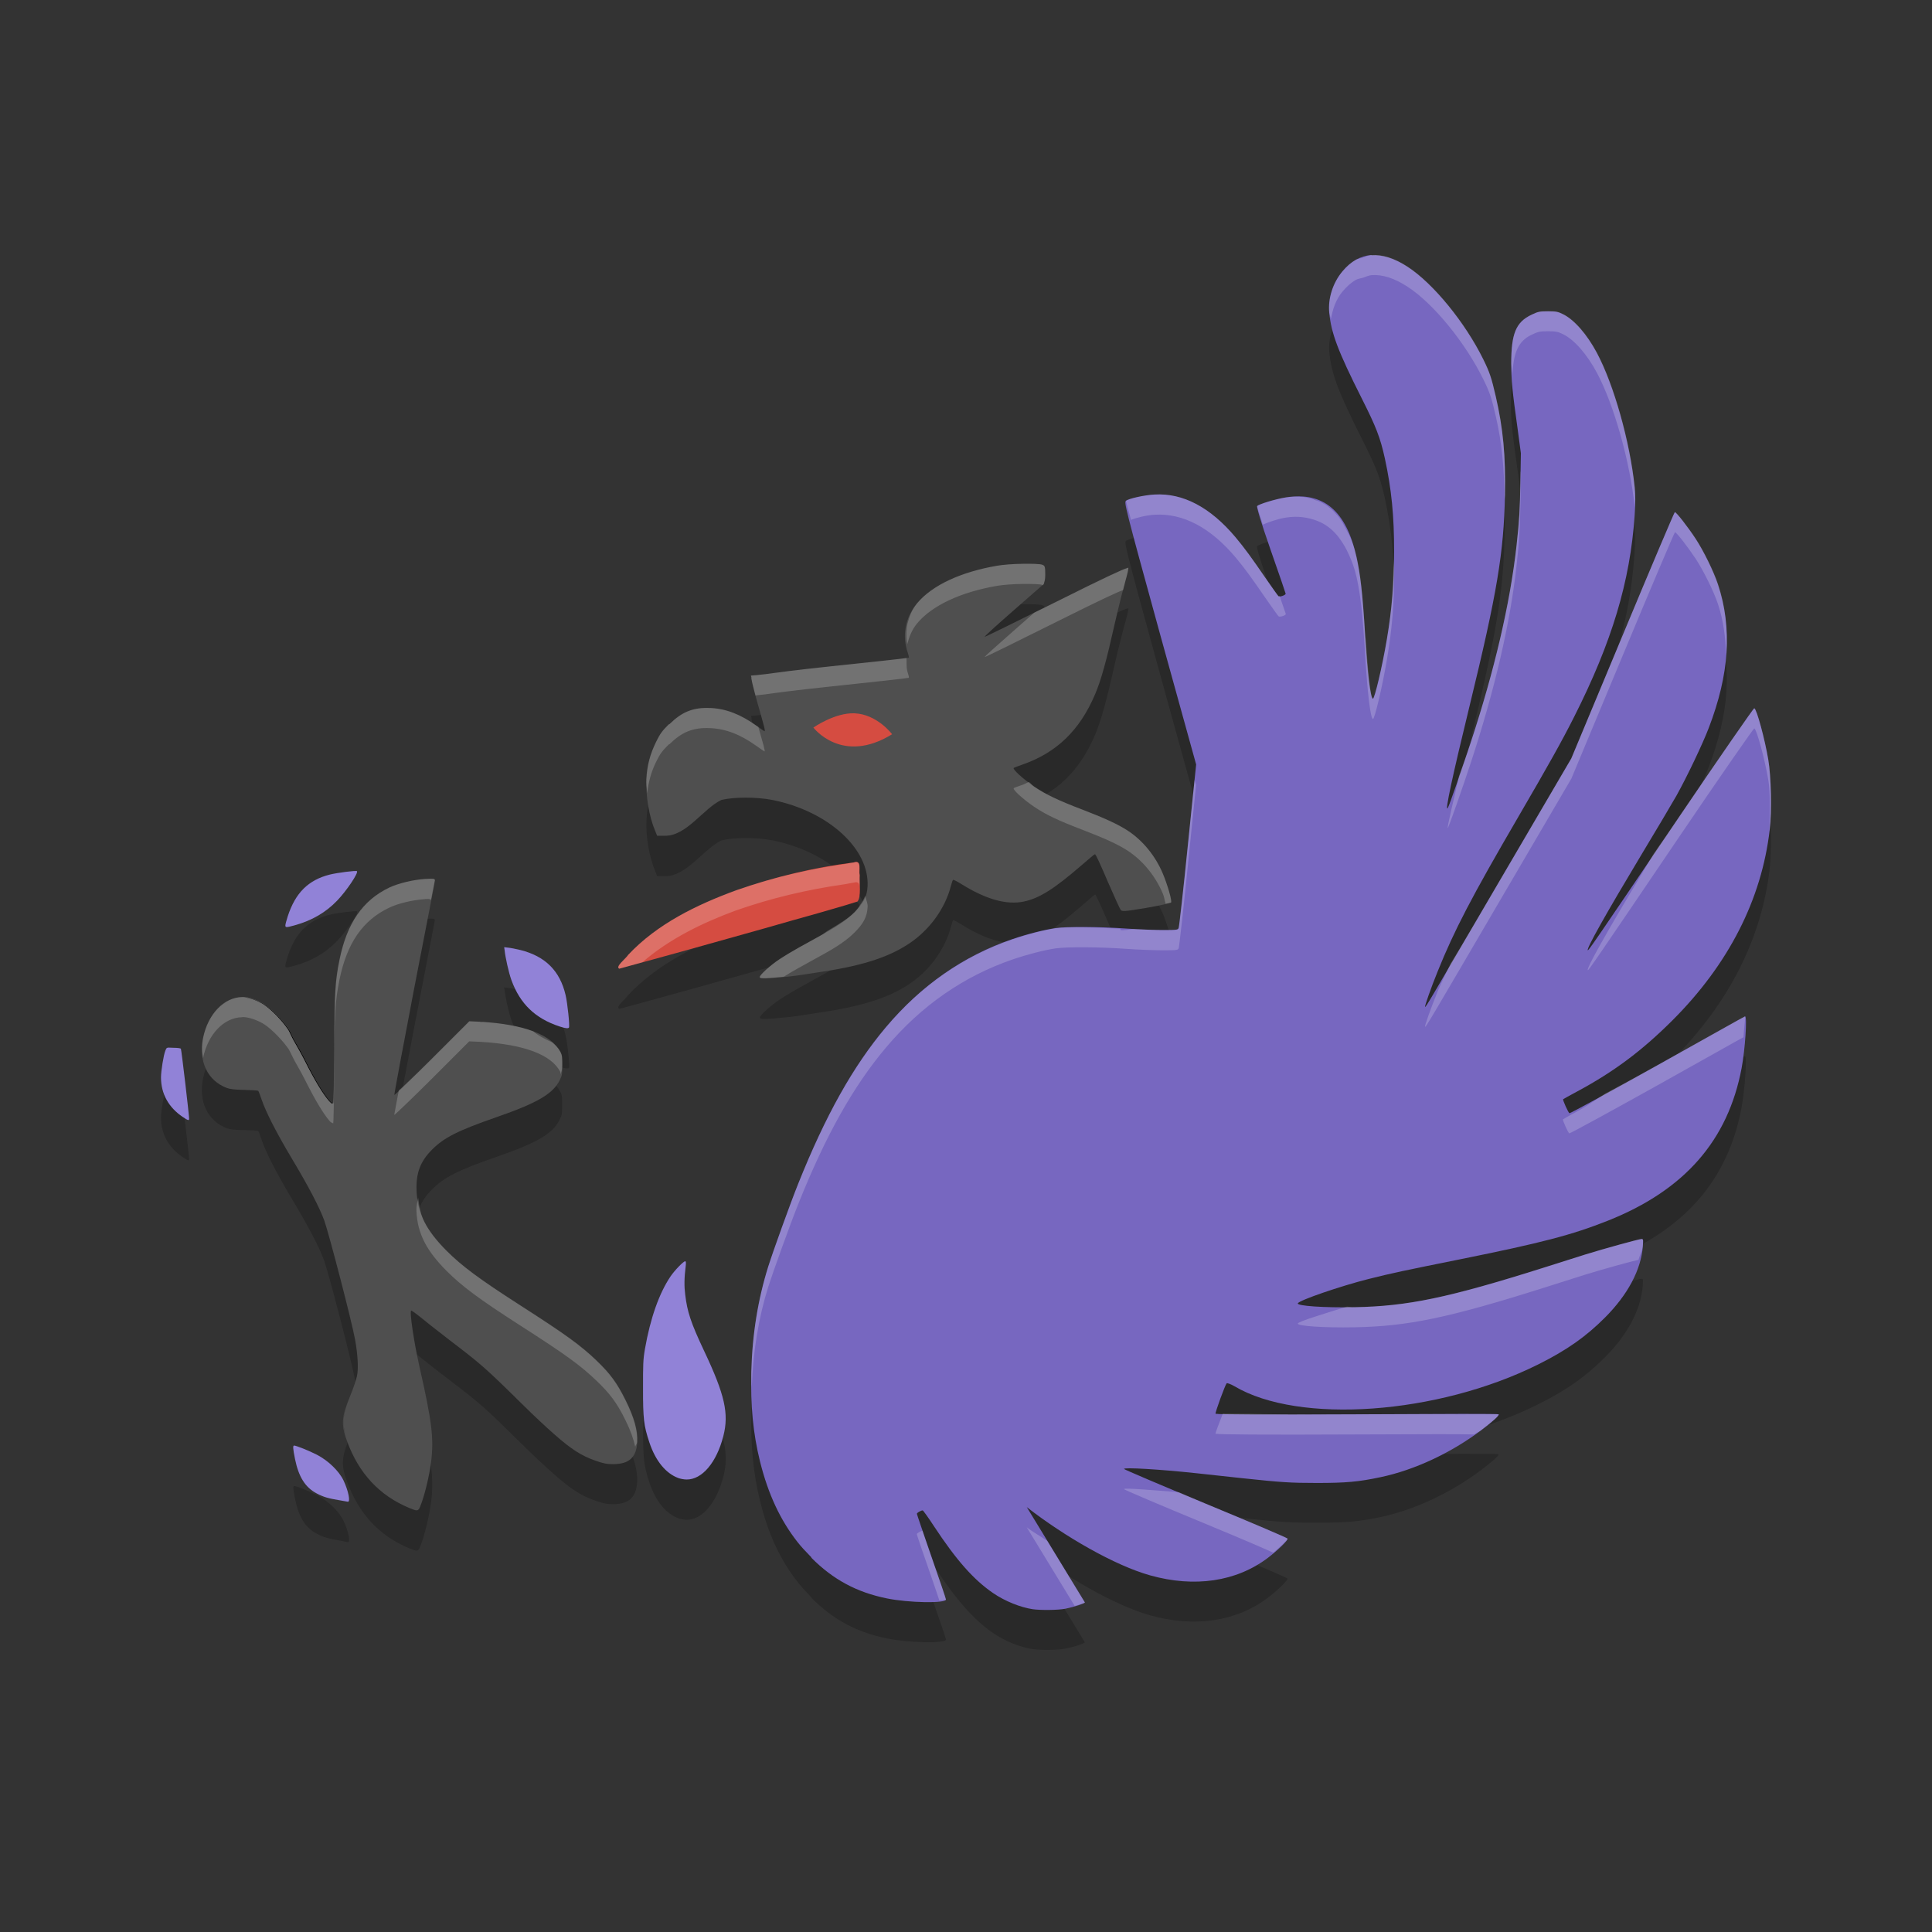 <svg width="24" height="24" version="1.1" viewBox="0 0 24 24" xmlns="http://www.w3.org/2000/svg">
 <rect x="0" y="0" width="24" height="24" fill="#333333" stroke="none"/>
 <path d="m17.037 3.668c-0.039 0.003-0.073 0.021-0.109 0.033-0.027 0.009-0.058 0.011-0.084 0.025-0.06 0.034-0.115 0.083-0.168 0.146-0.12 0.144-0.18 0.339-0.162 0.512 0.026 0.255 0.101 0.465 0.408 1.076 0.169 0.336 0.225 0.469 0.283 0.738 0.082 0.38 0.114 0.713 0.113 1.154-6.5e-4 0.406-0.025 0.702-0.09 1.088-0.057 0.339-0.153 0.747-0.174 0.74-0.031-0.01-0.068-0.326-0.096-0.787v-0.002c-0.033-0.543-0.06-0.759-0.107-0.973-0.025-0.113-0.06-0.206-0.1-0.289-0.029-0.067-0.063-0.124-0.1-0.176l-2e-3 -0.002c-0.014-0.02-0.029-0.041-0.045-0.059l-2e-3 -0.002c-0.067-0.078-0.146-0.135-0.236-0.17-0.001-5.495e-4 -0.003-0.001-0.004-0.002-0.112-0.042-0.236-0.064-0.385-0.041-0.13 0.02-0.342 0.085-0.361 0.109-0.008 0.01 0.038 0.176 0.168 0.547 0.102 0.292 0.187 0.536 0.188 0.541 2.5e-5 0.018-0.074 0.043-0.09 0.029-0.008-0.007-0.083-0.112-0.164-0.229-0.17-0.247-0.255-0.366-0.371-0.504-0.313-0.372-0.652-0.55-1.004-0.529-0.128 0.007-0.322 0.05-0.355 0.078-0.023 0.02-0.018 0.052 0.42 1.646l0.451 1.631-0.102 0.998c-0.055 0.55-0.108 1.012-0.113 1.027-0.009 0.027-0.012 0.029-0.193 0.029-0.102 0-0.308-0.007-0.457-0.018-0.329-0.024-0.739-0.026-0.879-0.006-0.142 0.021-0.346 0.073-0.539 0.139-0.602 0.206-1.13 0.571-1.57 1.094-0.406 0.482-0.749 1.095-1.088 1.941-0.102 0.254-0.321 0.864-0.373 1.029-0.128 0.408-0.199 0.841-0.211 1.311-0.01 0.418 0.023 0.761 0.109 1.111 0.102 0.411 0.253 0.73 0.463 0.998 0.05 0.064 0.104 0.122 0.162 0.182 2e-3 0.002 0.004 0.004 0.006 0.006 0.002 0.002 4e-3 4e-3 0.006 0.006 0.001 0.001-0.001 0.005 0 0.006 0.27 0.271 0.563 0.428 0.938 0.504 0.267 0.055 0.734 0.065 0.734 0.014 0-0.009-0.082-0.25-0.182-0.535-0.099-0.285-0.18-0.522-0.18-0.529-7e-5 -0.013 0.05-0.043 0.072-0.043 0.006 0 0.069 0.088 0.139 0.193 0.28 0.425 0.496 0.669 0.74 0.836 0.145 0.099 0.335 0.174 0.486 0.197 0.093 0.014 0.316 0.014 0.408-0.006 0.114-0.024 0.228-0.061 0.242-0.078l-0.723-1.186c0.473 0.368 1.094 0.726 1.533 0.85 0.55 0.154 1.068 0.079 1.461-0.217 0.124-0.094 0.253-0.22 0.246-0.24-3e-3 -0.009-0.459-0.204-1.016-0.434-0.556-0.23-1.013-0.424-1.016-0.432-0.007-0.022 0.43 0.002 0.906 0.053 0.153 0.016 0.402 0.044 0.555 0.061 0.49 0.052 0.6 0.059 0.938 0.059 0.358-1.93e-4 0.515-0.013 0.787-0.07 0.424-0.089 0.878-0.304 1.25-0.584 0.151-0.114 0.226-0.183 0.217-0.197-0.005-0.008-0.601-0.006-1.756 0-1.189 6e-3 -1.728 3.88e-4 -1.748-0.008-0.003-5.5e-4 -0.01 8.57e-4 -0.012 0-0.008-0.012 0.118-0.357 0.137-0.377 0.005-0.006 0.051 0.008 0.098 0.035 0.801 0.476 2.523 0.354 3.773-0.27 0.359-0.179 0.596-0.349 0.83-0.584 0.281-0.282 0.446-0.59 0.469-0.885 0.007-0.087 0.004-0.09-0.018-0.09-0.027 0-0.464 0.121-0.697 0.193-0.086 0.027-0.307 0.098-0.492 0.156-1.213 0.384-1.716 0.486-2.375 0.498-0.377 0.007-0.714-0.014-0.703-0.047 0.012-0.037 0.524-0.213 0.871-0.301 0.297-0.075 0.453-0.107 1.143-0.246 1.02-0.206 1.389-0.303 1.84-0.482 0.951-0.379 1.488-0.994 1.658-1.893 0.044-0.234 0.071-0.645 0.043-0.645-0.006 0-0.493 0.276-1.088 0.607-0.594 0.332-1.087 0.6-1.094 0.596-0.016-0.01-0.086-0.166-0.078-0.174 0.003-0.003 0.079-0.047 0.174-0.098 0.456-0.245 0.802-0.502 1.178-0.877 0.703-0.7 1.114-1.509 1.215-2.375 0.027-0.233 0.019-0.658-0.018-0.871-0.043-0.253-0.143-0.627-0.174-0.637-0.007-0.002-0.433 0.61-0.939 1.357-1.066 1.575-1.121 1.655-1.129 1.646-0.019-0.019 0.234-0.468 0.66-1.178 0.185-0.307 0.384-0.639 0.439-0.738 0.137-0.245 0.329-0.651 0.402-0.842 0.258-0.672 0.295-1.243 0.115-1.787-0.052-0.158-0.179-0.415-0.277-0.564-0.097-0.148-0.243-0.335-0.258-0.33-0.007 0.002-0.3 0.692-0.65 1.533l-0.637 1.527-0.883 1.508c-0.884 1.511-0.924 1.583-0.934 1.574-0.007-0.007 0.073-0.232 0.156-0.438 0.207-0.513 0.42-0.922 1.004-1.924 0.373-0.64 0.541-0.94 0.691-1.238 0.47-0.93 0.696-1.682 0.752-2.502 0.011-0.167 0.011-0.245 0-0.354-0.059-0.566-0.258-1.272-0.469-1.666-0.122-0.229-0.28-0.412-0.42-0.48-0.063-0.031-0.086-0.037-0.188-0.037-0.105 0-0.123 0.005-0.203 0.043-0.196 0.092-0.254 0.236-0.254 0.607 5.7e-5 0.199 0.015 0.354 0.078 0.799l0.043 0.312-0.006 0.355c-0.007 0.352-0.013 0.465-0.049 0.793-0.08 0.722-0.275 1.554-0.564 2.436-0.109 0.333-0.271 0.794-0.289 0.822-0.042 0.065 0.062-0.411 0.271-1.268 0.343-1.405 0.423-1.907 0.438-2.615 0.01-0.49-0.022-0.829-0.113-1.227-0.055-0.238-0.076-0.3-0.156-0.463-0.225-0.456-0.619-0.939-0.939-1.148-0.165-0.108-0.314-0.154-0.449-0.145zm-4.336 3.836c-0.116 0.001-0.241 0.011-0.312 0.023-0.451 0.077-0.811 0.242-0.998 0.469-0.147 0.177-0.187 0.399-0.113 0.613 0.01 0.028 0.016 0.056 0.012 0.061-0.005 0.005-0.448 0.053-0.98 0.109-0.435 0.046-0.673 0.078-0.799 0.096-0.017 0.002-0.102 0.01-0.109 0.012-5e-3 9.285e-4 -0.072 0.005-0.072 0.006-0.001 0.001 0.006 0.019 0.006 0.023 3.93e-4 7e-3 -0.001 0.012 0 0.014 0.005 0.04 0.024 0.124 0.072 0.293 0.086 0.3 0.105 0.361 0.092 0.361-0.003 0-0.049-0.032-0.098-0.066-0.201-0.144-0.381-0.214-0.576-0.223-0.215-0.01-0.353 0.049-0.506 0.199-0.003 0.003-0.008 0.003-0.012 0.006-0.077 0.077-0.106 0.113-0.156 0.217-0.073 0.151-0.111 0.285-0.121 0.463-0.012 0.208 0.035 0.47 0.109 0.643l0.023 0.061h0.102c0.266 0 0.477-0.341 0.699-0.445 0.155-0.038 0.439-0.038 0.631 0 0.692 0.137 1.21 0.607 1.184 1.076-7e-3 0.125-0.051 0.207-0.162 0.318-0.092 0.093-0.212 0.176-0.42 0.289-0.073 0.04-0.195 0.109-0.271 0.15-0.076 0.042-0.185 0.108-0.24 0.145-0.11 0.073-0.246 0.194-0.246 0.223 0 0.025 0.067 0.024 0.359-0.006 0.125-0.013 0.23-0.033 0.338-0.049 0.525-0.075 0.875-0.175 1.148-0.354 0.26-0.169 0.456-0.44 0.529-0.723 0.012-0.046 0.022-0.078 0.029-0.078 0.007 0 0.054 0.025 0.102 0.055 0.309 0.192 0.563 0.262 0.775 0.217 0.19-0.04 0.375-0.155 0.711-0.445 0.089-0.077 0.166-0.145 0.174-0.145 0.008 0 0.078 0.153 0.156 0.336s0.152 0.343 0.162 0.355c0.018 0.022 0.032 0.024 0.318-0.023 0.162-0.027 0.3-0.06 0.307-0.066 0.017-0.016-0.045-0.227-0.102-0.361-0.091-0.217-0.25-0.412-0.439-0.535-0.114-0.074-0.284-0.153-0.559-0.258-0.299-0.114-0.454-0.188-0.596-0.283-0.14-0.094-0.275-0.218-0.258-0.234 0.007-0.006 0.054-0.023 0.107-0.041 0.423-0.147 0.712-0.426 0.902-0.873 0.078-0.184 0.141-0.418 0.246-0.883 0.048-0.211 0.11-0.449 0.133-0.529 0.023-0.08 0.039-0.153 0.035-0.162-3.93e-4 -0.001-0.014 5e-3 -0.018 0.006-0.042 0.009-0.282 0.119-0.871 0.414-0.485 0.242-0.89 0.442-0.896 0.439-0.006-0.002 0.149-0.142 0.344-0.312 0.194-0.17 0.37-0.324 0.385-0.338 0.01-0.009 0.008-0.017 0.012-0.029 0.006-0.018 0.012-0.041 0.012-0.096 0-0.1-0.005-0.108-0.037-0.121-0.026-0.011-0.13-0.013-0.246-0.012zm-1.457 0.928c0.003 0.049 0.013 0.098 0.027 0.146-0.014-0.049-0.024-0.098-0.027-0.146zm-0.635 2.781c-0.043 0.005-0.086 0.017-0.129 0.023-0.001 1.83e-4 -0.003-1.83e-4 -0.004 0-0.452 0.065-0.899 0.171-1.33 0.322-0.491 0.18-0.979 0.417-1.342 0.803-0.027 0.046-0.165 0.147-0.111 0.172 0.533-0.144 1.281-0.353 1.787-0.496 0.137-0.039 0.242-0.068 0.361-0.102 0.219-0.06 0.436-0.123 0.654-0.188l0.156-0.047c0.049-0.057 0.02-0.23 0.027-0.33-0.015-0.053 0.029-0.191-0.07-0.158zm-6.174 0.109c-0.011-0.011-0.244 0.017-0.338 0.041-0.268 0.067-0.429 0.227-0.523 0.518-0.017 0.052-0.029 0.103-0.029 0.115 0 0.028 0.011 0.029 0.115 0 0.218-0.06 0.388-0.162 0.527-0.307 0.114-0.118 0.27-0.345 0.248-0.367zm0.848 0.096c-0.002 1.19e-4 -0.004 0.002-0.006 2e-3 -0.002 1.22e-4 -0.004-1.31e-4 -0.006 0-0.142 0.01-0.32 0.052-0.434 0.105-0.332 0.158-0.527 0.445-0.619 0.896-0.054 0.264-0.063 0.41-0.066 1.113-0.002 0.367-0.007 0.667-0.012 0.672-0.001 0.001-0.009-0.007-0.012-0.008-0.008-0.003-0.017-0.005-0.031-0.021-0.075-0.087-0.171-0.243-0.307-0.512-0.05-0.099-0.089-0.165-0.131-0.24-0.022-0.04-0.054-0.112-0.066-0.131v-2e-3c-0.073-0.111-0.209-0.251-0.301-0.312-0.079-0.053-0.198-0.096-0.277-0.096-0.002 0-0.004 2e-3 -0.006 2e-3 -0.227 0.004-0.426 0.212-0.486 0.51-0.059 0.289 0.056 0.528 0.295 0.619 0.039 0.015 0.098 0.021 0.215 0.023 0.089 0.002 0.171 0.006 0.176 0.012 0.005 0.005 0.023 0.056 0.041 0.109 0.053 0.155 0.182 0.409 0.379 0.738 0.208 0.348 0.34 0.602 0.396 0.758 0.061 0.167 0.346 1.268 0.385 1.484 0.034 0.188 0.044 0.361 0.025 0.451-0.008 0.04-0.045 0.155-0.084 0.248-0.108 0.258-0.117 0.355-0.043 0.559 0.147 0.406 0.404 0.682 0.775 0.836 0.094 0.039 0.11 0.042 0.133-0.012 0.051-0.119 0.116-0.381 0.139-0.561 0.037-0.295 0.009-0.503-0.145-1.184-0.071-0.315-0.129-0.697-0.104-0.697 0.006 7e-6 0.054 0.032 0.104 0.072 0.05 0.041 0.215 0.171 0.367 0.287 0.398 0.304 0.446 0.346 0.9 0.795 0.172 0.17 0.297 0.284 0.404 0.379 0.213 0.188 0.339 0.269 0.516 0.33 0.095 0.033 0.135 0.043 0.217 0.043 0.199 1.93e-4 0.29-0.084 0.301-0.277 0.007-0.137-0.034-0.294-0.145-0.518-0.108-0.218-0.194-0.332-0.361-0.492-0.194-0.186-0.374-0.318-0.955-0.691-0.495-0.318-0.716-0.481-0.908-0.674-0.123-0.124-0.211-0.236-0.271-0.352-0.063-0.122-0.095-0.248-0.102-0.389-0.01-0.226 0.047-0.369 0.193-0.516 0.15-0.15 0.314-0.236 0.799-0.404 0.512-0.178 0.702-0.29 0.787-0.463 0.03-0.06 0.031-0.079 0.031-0.18-2.8e-5 -0.097 6.455e-4 -0.122-0.023-0.168-0.112-0.213-0.447-0.341-0.992-0.373l-0.139-0.006-0.463 0.463c-0.254 0.254-0.465 0.455-0.469 0.451-0.004-0.004 0.107-0.597 0.246-1.322 0.14-0.726 0.258-1.33 0.258-1.342 0-0.021-0.01-0.024-0.119-0.018zm0.979 0.848 0.008 0.043c0.008 0.081 0.05 0.272 0.084 0.365 0.108 0.296 0.293 0.478 0.6 0.578 0.073 0.024 0.107 0.026 0.115 0.012 0.011-0.02-0.019-0.301-0.043-0.402-0.07-0.3-0.25-0.483-0.559-0.561-0.06-0.015-0.13-0.027-0.156-0.029zm-4.184 1.25c-0.013 0.005-0.015 0.018-0.023 0.037-0.022 0.053-0.055 0.252-0.055 0.33 0 0.204 0.094 0.372 0.271 0.492 0.069 0.046 0.079 0.049 0.078 0.02-6e-4 -0.052-0.097-0.856-0.104-0.867-0.004-0.007-0.043-0.012-0.09-0.012-0.042 0-0.065-0.005-0.078 0zm6.434 2.652c-0.021 0-0.13 0.11-0.182 0.186-0.142 0.209-0.252 0.52-0.318 0.902-0.024 0.136-0.023 0.198-0.023 0.492-3.919e-4 0.372 0.008 0.457 0.078 0.668 0.077 0.233 0.207 0.389 0.361 0.445 0.025 0.009 0.068 0.017 0.102 0.018 0.194 0.002 0.374-0.214 0.457-0.541 0.071-0.278 0.018-0.513-0.24-1.059-0.165-0.349-0.208-0.487-0.234-0.697-0.013-0.102-0.013-0.202 0.006-0.354 0.005-0.043 0.003-0.061-0.006-0.061zm-4.857 2.291c-0.016 0-0.016 0.034 0.012 0.168 0.045 0.218 0.123 0.349 0.27 0.426 0.09 0.047 0.148 0.061 0.283 0.084 0.05 0.009 0.096 0.019 0.102 0.02 0.035 0.005 0.006-0.138-0.055-0.266-0.057-0.118-0.191-0.247-0.33-0.318-0.101-0.052-0.257-0.113-0.281-0.113z" style="opacity:.2"/>
 <path d="m12.702 7.004c-0.116 0.001-0.241 0.012-0.313 0.024-0.451 0.077-0.811 0.243-0.998 0.469-0.147 0.177-0.188 0.399-0.114 0.613 0.01 0.028 0.017 0.055 0.012 0.06-0.005 0.005-0.447 0.052-0.98 0.108-0.435 0.046-0.673 0.079-0.8 0.096-0.017 0.002-0.101 0.011-0.108 0.012-5e-3 9.286e-4 -0.072 0.005-0.072 6e-3 -0.001 0.001 0.006 0.019 6e-3 0.024 3.93e-4 7e-3 -0.001 0.011 0 0.012 0.005 0.04 0.024 0.125 0.072 0.295 0.086 0.3 0.103 0.361 0.09 0.361-0.003 0-0.048-0.031-0.096-0.066-0.201-0.144-0.382-0.213-0.577-0.222-0.215-0.01-0.352 0.049-0.505 0.198-0.003 0.003-0.009 0.003-0.012 6e-3 -0.077 0.077-0.106 0.113-0.156 0.216-0.073 0.151-0.11 0.285-0.12 0.463-0.012 0.208 0.034 0.471 0.108 0.643l0.024 0.06h0.102c0.266 0 0.475-0.341 0.697-0.445 0.155-0.038 0.439-0.038 0.631 0 0.692 0.137 1.211 0.607 1.184 1.076-7e-3 0.125-0.051 0.207-0.162 0.319-0.092 0.093-0.213 0.175-0.421 0.289-0.073 0.04-0.194 0.109-0.271 0.15-0.076 0.042-0.185 0.108-0.24 0.144-0.11 0.073-0.246 0.194-0.246 0.222 0 0.025 0.068 0.024 0.361-6e-3 0.125-0.013 0.229-0.033 0.337-0.048 0.525-0.075 0.875-0.176 1.148-0.355 0.26-0.169 0.456-0.438 0.529-0.721 0.012-0.046 0.023-0.078 0.03-0.078 0.007 0 0.055 0.024 0.102 0.054 0.309 0.192 0.563 0.261 0.776 0.216 0.19-0.04 0.373-0.155 0.709-0.445 0.089-0.077 0.167-0.144 0.174-0.144 0.008 0 0.078 0.153 0.156 0.337 0.079 0.183 0.152 0.342 0.162 0.355 0.018 0.022 0.033 0.024 0.319-0.024 0.162-0.027 0.3-0.06 0.307-0.066 0.017-0.016-0.045-0.226-0.102-0.361-0.091-0.217-0.249-0.412-0.439-0.535-0.114-0.074-0.284-0.154-0.559-0.259-0.299-0.114-0.454-0.188-0.595-0.283-0.14-0.094-0.276-0.218-0.259-0.234 0.007-0.006 0.055-0.024 0.108-0.042 0.423-0.147 0.712-0.425 0.902-0.872 0.078-0.184 0.142-0.419 0.246-0.884 0.048-0.211 0.109-0.449 0.132-0.529 0.023-0.08 0.04-0.153 0.036-0.162-3.93e-4 -0.001-0.014 0.005-0.018 6e-3 -0.042 0.009-0.283 0.12-0.872 0.415-0.485 0.242-0.889 0.441-0.896 0.439-0.006-0.002 0.148-0.143 0.343-0.313 0.194-0.17 0.37-0.323 0.385-0.337 0.01-0.009 8e-3 -0.018 0.012-0.03 0.006-0.018 0.012-0.042 0.012-0.096 0-0.1-0.004-0.107-0.036-0.12-0.026-0.011-0.13-0.013-0.246-0.012z" style="fill:#4f4f4f"/>
 <path d="m17.036 3.168c-0.135 0.01-0.255 0.077-0.361 0.204-0.12 0.144-0.18 0.339-0.163 0.511 0.026 0.255 0.101 0.465 0.409 1.076 0.169 0.336 0.224 0.47 0.283 0.739 0.082 0.38 0.115 0.713 0.114 1.154-6.5e-4 0.406-0.025 0.702-0.09 1.088-0.057 0.339-0.154 0.746-0.174 0.739-0.031-0.01-0.068-0.326-0.096-0.788-0.033-0.543-0.061-0.761-0.108-0.974-0.126-0.569-0.407-0.81-0.872-0.739-0.13 0.02-0.341 0.084-0.361 0.108-0.008 0.01 0.038 0.176 0.168 0.548 0.102 0.292 0.186 0.535 0.186 0.541 2.5e-5 0.018-0.074 0.044-0.09 0.031-0.008-0.007-0.082-0.112-0.163-0.229-0.17-0.247-0.256-0.367-0.372-0.505-0.313-0.372-0.652-0.549-1.004-0.529-0.128 0.007-0.322 0.05-0.355 0.078-0.023 0.02-0.018 0.053 0.421 1.647l0.451 1.629-0.103 0.998c-0.055 0.55-0.108 1.013-0.114 1.028-0.009 0.027-0.011 0.03-0.193 0.03-0.102 0-0.308-0.007-0.457-0.018-0.329-0.024-0.739-0.026-0.878-0.006-0.142 0.021-0.348 0.072-0.541 0.138-0.602 0.206-1.129 0.572-1.569 1.094-0.406 0.482-0.75 1.096-1.088 1.942-0.102 0.254-0.321 0.863-0.372 1.028-0.128 0.408-0.199 0.841-0.211 1.311-0.01 0.418 0.021 0.761 0.108 1.112 0.102 0.411 0.254 0.73 0.463 0.998 0.05 0.064 0.104 0.121 0.163 0.181 2e-3 0.002 0.004 0.004 0.006 0.006 0.002 0.002 0.004 0.004 0.006 0.006 0.001 0.001-0.001 0.004 0 0.006 0.27 0.271 0.563 0.429 0.938 0.505 0.267 0.055 0.734 0.064 0.734 0.013 0-0.009-0.081-0.25-0.181-0.535-0.099-0.285-0.18-0.522-0.18-0.529-7e-5 -0.013 0.05-0.042 0.072-0.042 0.006 0 0.069 0.087 0.138 0.193 0.28 0.425 0.495 0.669 0.74 0.836 0.145 0.099 0.336 0.175 0.487 0.198 0.093 0.014 0.317 0.013 0.409-0.006 0.114-0.024 0.227-0.061 0.241-0.078l-0.722-1.184c0.473 0.368 1.094 0.725 1.533 0.848 0.55 0.154 1.068 0.079 1.461-0.217 0.124-0.094 0.253-0.22 0.246-0.24-3e-3 -0.009-0.46-0.203-1.016-0.433-0.556-0.23-1.013-0.425-1.016-0.432-0.007-0.022 0.431 0.003 0.908 0.054 0.153 0.016 0.401 0.044 0.553 0.06 0.49 0.052 0.601 0.06 0.938 0.06 0.358-1.93e-4 0.515-0.014 0.788-0.072 0.424-0.089 0.878-0.303 1.25-0.583 0.151-0.114 0.226-0.184 0.217-0.198-0.005-0.008-0.601-0.006-1.756 0-1.189 6e-3 -1.729 0.002-1.749-0.006-0.003-5.5e-4 -0.01 8.57e-4 -0.012 0-0.008-0.012 0.119-0.359 0.138-0.379 0.005-0.006 0.05 0.009 0.096 0.036 0.801 0.476 2.525 0.353 3.775-0.271 0.359-0.179 0.596-0.348 0.83-0.583 0.281-0.282 0.446-0.589 0.469-0.884 0.007-0.087 0.004-0.09-0.018-0.09-0.027 0-0.463 0.119-0.697 0.192-0.086 0.027-0.307 0.098-0.493 0.156-1.213 0.384-1.716 0.487-2.375 0.499-0.377 0.007-0.714-0.016-0.703-0.048 0.012-0.037 0.525-0.213 0.872-0.301 0.297-0.075 0.452-0.107 1.142-0.246 1.02-0.206 1.389-0.302 1.84-0.481 0.951-0.379 1.489-0.996 1.659-1.894 0.044-0.234 0.071-0.643 0.043-0.643-0.006 0-0.494 0.275-1.088 0.607-0.594 0.332-1.087 0.6-1.094 0.596-0.016-0.01-0.086-0.166-0.078-0.174 0.003-0.003 0.079-0.045 0.174-0.096 0.456-0.245 0.802-0.504 1.178-0.878 0.703-0.7 1.114-1.509 1.214-2.374 0.027-0.233 0.018-0.658-0.018-0.872-0.043-0.253-0.143-0.627-0.174-0.637-0.007-0.002-0.432 0.61-0.938 1.358-1.066 1.575-1.122 1.656-1.13 1.648-0.019-0.019 0.235-0.468 0.661-1.178 0.185-0.307 0.383-0.64 0.439-0.739 0.137-0.245 0.329-0.651 0.402-0.842 0.258-0.672 0.295-1.242 0.114-1.786-0.052-0.158-0.178-0.415-0.276-0.565-0.097-0.148-0.244-0.336-0.259-0.331-0.007 0.002-0.299 0.692-0.649 1.533l-0.637 1.527-0.884 1.509c-0.884 1.511-0.923 1.584-0.932 1.575-0.007-0.007 0.073-0.234 0.156-0.439 0.207-0.513 0.42-0.922 1.004-1.924 0.373-0.64 0.541-0.94 0.691-1.238 0.47-0.93 0.696-1.682 0.752-2.501 0.011-0.167 0.011-0.246 0-0.354-0.059-0.566-0.259-1.271-0.469-1.666-0.122-0.229-0.281-0.412-0.421-0.481-0.063-0.031-0.084-0.036-0.186-0.036-0.105 0-0.124 0.004-0.204 0.042-0.196 0.092-0.253 0.237-0.253 0.608 5.7e-5 0.199 0.015 0.354 0.078 0.799l0.042 0.313-0.006 0.355c-0.007 0.352-0.012 0.465-0.048 0.794-0.08 0.722-0.276 1.553-0.566 2.434-0.109 0.333-0.27 0.796-0.288 0.824-0.042 0.065 0.062-0.412 0.271-1.269 0.343-1.405 0.425-1.906 0.439-2.615 0.01-0.49-0.023-0.829-0.114-1.226-0.055-0.238-0.076-0.3-0.156-0.463-0.225-0.456-0.618-0.939-0.938-1.148-0.165-0.108-0.316-0.154-0.451-0.144z" style="fill:#7767c0"/>
 <path d="m10.61 10.713c-0.498 0.062-0.989 0.18-1.463 0.346-0.491 0.18-0.98 0.416-1.343 0.802-0.027 0.046-0.164 0.147-0.111 0.172 0.533-0.144 1.282-0.353 1.788-0.496 0.137-0.039 0.241-0.069 0.361-0.103 0.219-0.06 0.437-0.123 0.655-0.187l0.155-0.048c0.049-0.057 0.021-0.229 0.028-0.329-0.015-0.053 0.03-0.191-0.07-0.158z" style="fill:#d54c41"/>
 <path d="m4.435 10.822c-0.011-0.011-0.243 0.019-0.337 0.042-0.268 0.067-0.428 0.227-0.523 0.517-0.017 0.052-0.03 0.102-0.03 0.114 0 0.028 0.009 0.029 0.114 0 0.218-0.06 0.39-0.162 0.529-0.307 0.114-0.118 0.268-0.345 0.246-0.367z" style="fill:#9182d7"/>
 <path d="m5.283 10.918c-0.144 0.009-0.329 0.053-0.445 0.108-0.332 0.158-0.527 0.444-0.619 0.896-0.054 0.264-0.063 0.409-0.066 1.112-0.002 0.367-0.007 0.669-0.012 0.673-0.005 0.005-0.022-0.007-0.042-0.03-0.075-0.087-0.171-0.242-0.307-0.511-0.05-0.099-0.09-0.165-0.132-0.24-0.023-0.041-0.054-0.114-0.066-0.132-0.073-0.111-0.209-0.251-0.301-0.313-0.079-0.053-0.197-0.096-0.277-0.096-0.23 0-0.432 0.21-0.493 0.511-0.059 0.289 0.055 0.529 0.295 0.619 0.039 0.015 0.1 0.022 0.216 0.024 0.089 0.002 0.17 0.007 0.174 0.012 0.005 0.005 0.024 0.055 0.042 0.108 0.053 0.155 0.182 0.41 0.379 0.739 0.208 0.348 0.34 0.602 0.397 0.758 0.061 0.167 0.346 1.268 0.385 1.485 0.034 0.188 0.043 0.361 0.024 0.451-0.008 0.04-0.045 0.153-0.084 0.246-0.108 0.258-0.116 0.355-0.042 0.559 0.147 0.406 0.404 0.681 0.776 0.836 0.094 0.039 0.11 0.041 0.132-0.012 0.051-0.119 0.116-0.379 0.138-0.559 0.037-0.295 0.01-0.504-0.144-1.184-0.071-0.315-0.127-0.697-0.102-0.697 0.006 7e-6 0.053 0.032 0.102 0.072 0.05 0.041 0.214 0.172 0.367 0.289 0.398 0.304 0.447 0.345 0.902 0.794 0.172 0.17 0.296 0.284 0.403 0.379 0.213 0.188 0.34 0.27 0.517 0.331 0.095 0.033 0.135 0.042 0.216 0.042 0.199 1.93e-4 0.29-0.083 0.301-0.277 0.007-0.137-0.034-0.294-0.144-0.517-0.108-0.218-0.194-0.333-0.361-0.493-0.194-0.186-0.374-0.318-0.956-0.691-0.495-0.318-0.716-0.481-0.908-0.673-0.253-0.254-0.361-0.465-0.373-0.739-0.01-0.226 0.046-0.37 0.192-0.517 0.15-0.15 0.315-0.234 0.8-0.403 0.512-0.178 0.703-0.29 0.788-0.463 0.03-0.06 0.03-0.079 0.03-0.18-2.8e-5 -0.097 4.3e-5 -0.122-0.024-0.168-0.112-0.213-0.447-0.341-0.992-0.373l-0.138-6e-3 -0.463 0.463c-0.254 0.254-0.465 0.455-0.469 0.451-0.004-0.004 0.107-0.597 0.246-1.323 0.14-0.726 0.259-1.328 0.259-1.341 0-0.021-0.011-0.025-0.12-0.018z" style="fill:#4f4f4f"/>
 <path d="m6.263 11.766 6e-3 0.042c0.008 0.081 0.05 0.273 0.084 0.367 0.108 0.296 0.295 0.477 0.601 0.577 0.073 0.024 0.106 0.026 0.114 0.012 0.011-0.02-0.018-0.302-0.042-0.403-0.07-0.3-0.251-0.481-0.559-0.559-0.06-0.015-0.13-0.028-0.156-0.03l-0.048-6e-3z" style="fill:#9182d7"/>
 <path d="m2.078 13.016c-0.013 0.005-0.016 0.017-0.024 0.036-0.022 0.053-0.054 0.253-0.054 0.331 0 0.204 0.093 0.373 0.271 0.493 0.069 0.046 0.079 0.047 0.078 0.018-6e-4 -0.052-0.095-0.855-0.102-0.866-0.004-0.007-0.044-0.012-0.09-0.012-0.042 0-0.066-0.005-0.078 0z" style="fill:#9182d7"/>
 <path d="m17.037 3.168c-0.039 0.003-0.073 0.021-0.109 0.033-0.027 0.009-0.058 0.011-0.084 0.025-0.06 0.034-0.115 0.083-0.168 0.146-0.12 0.144-0.18 0.339-0.162 0.512 0.003 0.025 0.016 0.054 0.02 0.078 0.021-0.122 0.061-0.242 0.143-0.34 0.053-0.063 0.108-0.113 0.168-0.146 0.026-0.015 0.057-0.017 0.084-0.025 0.036-0.012 0.071-0.03 0.109-0.033 0.135-0.01 0.284 0.037 0.449 0.145 0.321 0.209 0.715 0.692 0.939 1.148 0.08 0.163 0.102 0.225 0.156 0.463 0.078 0.34 0.105 0.653 0.107 1.039 5.47e-4 -0.021 0.005-0.041 0.006-0.062 0.01-0.49-0.022-0.829-0.113-1.227-0.055-0.238-0.076-0.3-0.156-0.463-0.225-0.456-0.619-0.939-0.939-1.148-0.165-0.108-0.314-0.154-0.449-0.145zm2.193 0.697c-0.105 0-0.123 0.005-0.203 0.043-0.196 0.092-0.254 0.236-0.254 0.607 9e-6 0.036 0.013 0.108 0.014 0.143 0.014-0.273 0.07-0.42 0.24-0.5 0.08-0.038 0.098-0.043 0.203-0.043 0.102 0 0.124 0.006 0.188 0.037 0.14 0.069 0.298 0.251 0.42 0.48 0.211 0.394 0.41 1.1 0.469 1.666 0.003-0.088 8e-3 -0.173 0-0.25-0.059-0.566-0.258-1.272-0.469-1.666-0.122-0.229-0.28-0.412-0.42-0.48-0.063-0.031-0.086-0.037-0.188-0.037zm-0.34 1.986l-0.002 0.131c-0.007 0.352-0.013 0.465-0.049 0.793-0.08 0.722-0.275 1.554-0.564 2.436-0.057 0.175-0.094 0.267-0.152 0.432-2.81e-4 0.001 2.85e-4 0.003 0 0.004-0.049 0.224-0.158 0.67-0.137 0.637 0.018-0.028 0.18-0.49 0.289-0.822 0.289-0.882 0.485-1.713 0.564-2.436 0.036-0.328 0.042-0.441 0.049-0.793l0.006-0.355-0.004-0.025zm-4.547 0.293c-0.128 0.007-0.322 0.05-0.355 0.078-0.003 0.003 0.061 0.228 0.061 0.236 0.067-0.026 0.188-0.058 0.295-0.064 0.352-0.02 0.691 0.158 1.004 0.529 0.116 0.138 0.201 0.257 0.371 0.504 0.081 0.117 0.156 0.222 0.164 0.229 0.016 0.013 0.09-0.011 0.09-0.029-3e-6 -0.002-0.054-0.154-0.078-0.225-0.004-5.472e-4 -0.01 0.006-0.012 0.004-0.008-0.007-0.084-0.112-0.164-0.229-0.17-0.247-0.255-0.366-0.371-0.504-0.313-0.372-0.652-0.55-1.004-0.529zm1.84 0.031c-0.063-0.008-0.131-0.007-0.205 0.004-0.13 0.02-0.342 0.085-0.361 0.109-0.004 0.004 0.053 0.166 0.07 0.229 0.068-0.03 0.186-0.072 0.291-0.088 0.149-0.023 0.273-9.728e-4 0.385 0.041 0.001 5.7e-4 0.003 0.001 0.004 0.002 0.09 0.035 0.169 0.092 0.236 0.17l0.002 0.002c0.016 0.018 0.031 0.038 0.045 0.059l0.002 0.002c0.036 0.052 0.071 0.109 0.1 0.176 0.039 0.083 0.075 0.176 0.1 0.289 0.047 0.214 0.074 0.43 0.107 0.973v0.002c0.028 0.461 0.065 0.777 0.096 0.787 0.02 0.007 0.117-0.401 0.174-0.74 0.065-0.386 0.089-0.682 0.09-1.088 7.8e-5 -0.059-0.006-0.105-0.008-0.16-0.004 0.357-0.023 0.644-0.082 0.998-0.057 0.339-0.153 0.747-0.174 0.74-0.029-0.01-0.061-0.323-0.088-0.729-0.002-0.033-0.006-0.024-0.008-0.059v-0.002c-0.033-0.543-0.06-0.759-0.107-0.973-0.025-0.113-0.06-0.206-0.1-0.289-0.007-0.016-0.016-0.026-0.023-0.041-0.025-0.047-0.048-0.095-0.076-0.135l-0.002-0.002c-0.014-0.02-0.029-0.041-0.045-0.059l-0.002-0.002c-0.067-0.078-0.146-0.135-0.236-0.17-0.001-5.493e-4 -0.003-0.001-0.004-0.002-0.056-0.021-0.114-0.037-0.178-0.045h-0.002zm4.623 0.186c-0.007 0.002-0.3 0.692-0.65 1.533l-0.637 1.527-0.883 1.508c-0.583 0.997-0.533 0.905-0.615 1.039-0.051 0.112-0.116 0.233-0.162 0.348-0.083 0.205-0.164 0.43-0.156 0.438 0.009 0.009 0.05-0.063 0.934-1.574l0.883-1.508 0.637-1.527c0.35-0.841 0.643-1.531 0.65-1.533 0.015-0.005 0.16 0.182 0.258 0.33 0.098 0.15 0.225 0.406 0.277 0.564 0.068 0.206 0.094 0.417 0.1 0.635 0.012-0.154 0.01-0.304-0.006-0.451-0.016-0.147-0.047-0.292-0.094-0.434-0.052-0.158-0.179-0.415-0.277-0.564-0.097-0.148-0.243-0.335-0.258-0.33zm-8.105 0.643c-0.116 0.001-0.241 0.011-0.312 0.023-0.451 0.077-0.811 0.242-0.998 0.469-0.062 0.075-0.094 0.161-0.117 0.248-0.018 0.084-0.019 0.172-0.004 0.26 0.023-0.091 0.057-0.18 0.121-0.258 0.187-0.226 0.547-0.392 0.998-0.469 0.072-0.012 0.196-0.022 0.312-0.023 0.116-0.001 0.22 7.396e-4 0.246 0.012 0.002 6.612e-4 4.51e-4 0.005 0.002 0.006 7.25e-4 -6.634e-4 0.011-0.009 0.012-0.01 0.01-0.009 0.008-0.017 0.012-0.029 0.006-0.018 0.012-0.041 0.012-0.096 0-0.1-0.005-0.108-0.037-0.121-0.026-0.011-0.13-0.013-0.246-0.012zm1.316 0.049c-3.93e-4 -0.001-0.014 0.005-0.018 0.006-0.042 0.009-0.282 0.119-0.871 0.414-0.151 0.076-0.153 0.074-0.279 0.137-0.068 0.06-0.135 0.119-0.273 0.24-0.194 0.17-0.35 0.31-0.344 0.312 0.006 0.002 0.412-0.197 0.896-0.439 0.558-0.279 0.764-0.373 0.824-0.393 0.008-0.031 0.024-0.098 0.029-0.115 0.023-0.08 0.039-0.153 0.035-0.162zm-2.756 1.121c-0.028 0.007-0.435 0.051-0.953 0.105-0.435 0.046-0.673 0.078-0.799 0.096-0.017 0.002-0.102 0.01-0.109 0.012-5e-3 9.281e-4 -0.072 0.005-0.072 0.006-0.001 0.001 0.006 0.019 0.006 0.023 3.93e-4 7e-3 -0.001 0.012 0 0.014 0.003 0.028 0.027 0.121 0.051 0.209 0.006-4.554e-4 0.015-0.002 0.016-0.002 0.008-0.001 0.092-0.009 0.109-0.012 0.126-0.018 0.364-0.05 0.799-0.096 0.533-0.056 0.976-0.105 0.98-0.109 0.005-0.005-0.002-0.032-0.012-0.061-0.021-0.062-0.013-0.123-0.016-0.186zm-2.438 0.621c-0.215-0.01-0.353 0.049-0.506 0.199-0.003 0.003-0.008 0.003-0.012 0.006-0.077 0.077-0.106 0.113-0.156 0.217-0.073 0.151-0.111 0.285-0.121 0.463-0.003 0.054 0.007 0.115 0.012 0.174 0.016-0.14 0.047-0.26 0.109-0.387 0.05-0.104 0.079-0.14 0.156-0.217 0.003-0.003 0.008-0.003 0.012-0.006 0.153-0.15 0.29-0.209 0.506-0.199 0.195 0.009 0.376 0.079 0.576 0.223 0.049 0.035 0.095 0.066 0.098 0.066 0.011 0-0.022-0.113-0.076-0.301v-0.002c-0.01-0.007-0.011-0.006-0.021-0.014-0.201-0.144-0.381-0.214-0.576-0.223zm12.969 0.002c-0.007-0.002-0.433 0.61-0.939 1.357-0.293 0.433-0.15 0.217-0.311 0.453-0.063 0.105-0.092 0.155-0.158 0.266-0.427 0.71-0.679 1.159-0.66 1.178 0.008 0.008 0.063-0.072 1.129-1.646 0.506-0.748 0.933-1.36 0.939-1.357 0.03 0.01 0.131 0.384 0.174 0.637 0.027 0.157 0.02 0.416 0.014 0.641 8.02e-4 -0.007 0.003-0.013 0.004-0.02 0.027-0.233 0.019-0.658-0.018-0.871-0.043-0.253-0.143-0.627-0.174-0.637zm-6.953 0.889l-0.082 0.813c-0.055 0.55-0.108 1.012-0.113 1.027-0.009 0.027-0.012 0.029-0.193 0.029-0.081-3e-6 -0.233-0.007-0.365-0.014-0.045 0.003-0.155 0.023-0.164 0.012-4.57e-4 -5.47e-4 -0.007-0.014-0.008-0.016-0.31-0.018-0.672-0.024-0.799-0.006-0.142 0.021-0.346 0.073-0.539 0.139-0.452 0.155-0.862 0.398-1.225 0.73-0.121 0.111-0.236 0.233-0.346 0.363-0.406 0.482-0.749 1.095-1.088 1.941-0.102 0.254-0.321 0.864-0.373 1.029-0.128 0.408-0.199 0.841-0.211 1.311-0.002 0.068 0.005 0.124 0.006 0.188 0.016-0.444 0.083-0.859 0.205-1.248 0.052-0.165 0.271-0.775 0.373-1.029 0.338-0.846 0.682-1.46 1.088-1.941 0.44-0.523 0.968-0.887 1.57-1.094 0.193-0.066 0.397-0.118 0.539-0.139 0.14-0.02 0.55-0.018 0.879 0.006 0.149 0.011 0.355 0.018 0.457 0.018 0.181-5e-6 0.184-0.003 0.193-0.029 0.005-0.015 0.058-0.477 0.113-1.027l0.102-0.998-0.02-0.064zm-2.057 0.027c-0.028 0.012-0.053 0.027-0.082 0.037-0.053 0.018-0.101 0.035-0.107 0.041-0.017 0.016 0.118 0.14 0.258 0.234 0.141 0.095 0.297 0.169 0.596 0.283 0.275 0.105 0.445 0.184 0.559 0.258 0.19 0.123 0.348 0.318 0.439 0.535 0.02 0.047 0.018 0.071 0.035 0.125 0.013-0.003 0.065-0.012 0.066-0.014 0.017-0.016-0.045-0.227-0.102-0.361-0.091-0.217-0.25-0.413-0.439-0.535-0.114-0.074-0.284-0.153-0.559-0.258-0.299-0.114-0.454-0.188-0.596-0.283-0.037-0.025-0.035-0.036-0.068-0.062zm-2.174 1c-0.02 0.002-0.039 0.007-0.059 0.01-0.023 0.005-0.047 0.01-0.07 0.014-0.001 1.83e-4 -0.003-1.83e-4 -0.004 0-0.452 0.065-0.899 0.171-1.33 0.322-0.491 0.18-0.979 0.417-1.342 0.803-0.027 0.046-0.165 0.147-0.111 0.172 0.086-0.023 0.192-0.054 0.287-0.08 0.338-0.292 0.749-0.492 1.166-0.645 0.431-0.151 0.878-0.257 1.33-0.322 0.001-1.83e-4 0.003 1.83e-4 0.004 0 0.043-0.006 0.086-0.018 0.129-0.023 0.078-0.025 0.069 0.049 0.068 0.109 0.002-0.063-1.26e-4 -0.129 0.002-0.184 1.92e-4 -0.005-3.46e-4 -0.013 0-0.018-0.015-0.053 0.029-0.191-0.07-0.158zm-5.326 0.205c-0.002 1.19e-4 -0.004 0.002-0.006 0.002-0.002 1.22e-4 -0.004-1.31e-4 -0.006 0-0.142 0.01-0.32 0.052-0.434 0.105-0.332 0.158-0.527 0.445-0.619 0.896-0.054 0.264-0.063 0.41-0.066 1.113-0.002 0.367-0.007 0.667-0.012 0.672-0.001 0.001-0.009-0.007-0.012-0.008-0.008-0.003-0.017-0.005-0.031-0.021-0.075-0.087-0.171-0.243-0.307-0.512-0.05-0.099-0.089-0.165-0.131-0.24-0.022-0.04-0.054-0.112-0.066-0.131v-0.002c-0.073-0.111-0.209-0.251-0.301-0.312-0.079-0.053-0.198-0.096-0.277-0.096-0.002 0-0.004 0.002-0.006 0.002-0.227 0.004-0.426 0.212-0.486 0.51-0.018 0.09-0.014 0.172 0 0.25 0.06-0.298 0.259-0.506 0.486-0.51 2e-3 0 0.004-0.002 0.006-0.002 0.08 0 0.199 0.043 0.277 0.096 0.092 0.062 0.228 0.202 0.301 0.312v0.002c0.012 0.019 0.044 0.091 0.066 0.131 0.042 0.076 0.081 0.141 0.131 0.24 0.135 0.269 0.232 0.425 0.307 0.512 0.015 0.017 0.023 0.019 0.031 0.021 0.003 1e-3 0.01 0.009 0.012 0.008 0.005-0.005 0.01-0.305 0.012-0.672 0.003-0.703 0.013-0.849 0.066-1.113 0.092-0.452 0.287-0.739 0.619-0.896 0.113-0.054 0.292-0.095 0.434-0.105 0.002-1.31e-4 0.004 1.22e-4 0.006 0 0.002-2e-4 0.004-0.002 0.006-0.002 0.066-0.004 0.059 0.005 0.072 0.01 0.007-0.038 0.047-0.24 0.047-0.242 0-0.021-0.01-0.024-0.119-0.018zm5.465 0.211c-0.014 0.038-0.038 0.08-0.066 0.117v0.002c-0.021 0.028-0.036 0.054-0.066 0.084-0.072 0.073-0.193 0.147-0.328 0.227-0.038 0.022-0.047 0.038-0.092 0.062-0.073 0.04-0.195 0.109-0.271 0.15-0.076 0.042-0.185 0.108-0.24 0.145-0.11 0.073-0.246 0.194-0.246 0.223 0 0.021 0.115 0.011 0.299-0.006 0.058-0.037 0.128-0.079 0.188-0.111 0.076-0.042 0.199-0.111 0.271-0.15 0.208-0.113 0.327-0.196 0.42-0.289 0.111-0.111 0.155-0.193 0.162-0.318 0.003-0.045-0.021-0.09-0.029-0.135zm10.93 1.496c-0.006 0-0.493 0.276-1.088 0.607-0.349 0.195-0.442 0.241-0.643 0.35-0.001 7.74e-4 -0.003 0.001-0.004 0.002-0.115 0.074-0.222 0.153-0.352 0.223-0.095 0.051-0.171 0.094-0.174 0.098-0.008 0.008 0.062 0.164 0.078 0.174 0.007 0.004 0.499-0.264 1.094-0.596 0.585-0.326 1.049-0.589 1.07-0.598 0.004-0.095 0.029-0.26 0.018-0.26zm-15.848 0.061l-0.463 0.463c-0.224 0.223-0.367 0.358-0.412 0.396-0.01 0.058-0.058 0.304-0.057 0.305 0.004 0.004 0.214-0.197 0.469-0.451l0.463-0.463 0.139 0.006c0.545 0.032 0.881 0.16 0.992 0.373 0.004 8e-3 0.001 0.022 0.004 0.029 0.008-0.029 0.02-0.049 0.02-0.111-2.8e-5 -0.097 6.445e-4 -0.122-0.023-0.168-0.022-0.043-0.059-0.079-0.1-0.115l-0.002-0.002c-0.088-0.039-0.172-0.082-0.238-0.139h-0.002c-0.165-0.061-0.381-0.101-0.65-0.117l-0.139-0.006zm-0.635 2.191c-0.009 0.054-0.024 0.102-0.021 0.168 0.006 0.141 0.039 0.267 0.102 0.389 0.06 0.116 0.148 0.228 0.271 0.352 0.192 0.193 0.413 0.356 0.908 0.674 0.582 0.373 0.761 0.505 0.955 0.691 0.167 0.16 0.254 0.274 0.361 0.492 0.065 0.131 0.1 0.235 0.121 0.33 0.005-0.024 0.022-0.034 0.023-0.062 0.007-0.137-0.034-0.294-0.145-0.518-0.108-0.218-0.194-0.332-0.361-0.492-0.194-0.186-0.374-0.318-0.955-0.691-0.495-0.318-0.716-0.481-0.908-0.674-0.123-0.124-0.211-0.236-0.271-0.352-0.05-0.096-0.066-0.2-0.08-0.307zm15.195 0.514c-0.027 0-0.464 0.121-0.697 0.193-0.086 0.027-0.307 0.098-0.492 0.156-1.213 0.384-1.716 0.486-2.375 0.498-0.051 9.66e-4 -0.047-0.006-0.096-0.006-0.269 0.084-0.599 0.183-0.607 0.209-0.011 0.032 0.327 0.054 0.703 0.047 0.659-0.012 1.162-0.114 2.375-0.498 0.186-0.059 0.406-0.129 0.492-0.156 0.222-0.069 0.599-0.172 0.662-0.184 0.014-0.057 0.048-0.114 0.053-0.17 0.007-0.087 0.004-0.09-0.018-0.09zm-5.199 2.17c-0.042 0.109-0.095 0.242-0.09 0.25 0.002 8.57e-4 0.008-5.5e-4 0.012 0 0.02 0.008 0.56 0.014 1.748 0.008 0.954-0.005 1.278-0.004 1.451 0 0.028-0.02 0.061-0.032 0.088-0.053 0.151-0.114 0.226-0.183 0.217-0.197-0.001-0.002-0.407 7.67e-4 -0.506 0-0.244-0.002-0.428-0.004-1.25 0-0.894 0.004-1.099-0.001-1.314-0.006-0.058-0.001-0.342-2.91e-4 -0.355-0.002zm-1.227 0.938c0.003 0.008 0.459 0.202 1.016 0.432 0.459 0.19 0.713 0.3 0.838 0.357 0.084-0.073 0.182-0.16 0.178-0.174-3e-3 -0.009-0.459-0.204-1.016-0.434-0.183-0.076-0.185-0.08-0.334-0.143h-0.002c-0.324-0.027-0.685-0.056-0.68-0.039zm-1.209 0.473l0.596 0.977c0.048-0.015 0.12-0.032 0.127-0.041l-0.467-0.766c-0.084-0.059-0.178-0.109-0.256-0.17zm-1.295 0.045c-0.023 0.002-0.07 0.029-0.07 0.041 3.5e-5 0.007 0.08 0.245 0.18 0.529 0.055 0.157 0.066 0.196 0.1 0.295 0.02-5e-3 0.082-0.002 0.082-0.01 0-0.009-0.082-0.25-0.182-0.535-0.06-0.172-0.077-0.223-0.109-0.32z" style="fill:#ffffff;opacity:.2"/>
 <path d="m8.511 15.668c-0.021 0-0.129 0.111-0.18 0.186-0.142 0.209-0.252 0.52-0.319 0.902-0.024 0.136-0.024 0.199-0.024 0.493-3.92e-4 0.372 0.008 0.456 0.078 0.667 0.077 0.233 0.206 0.388 0.361 0.445 0.025 0.009 0.069 0.018 0.102 0.018 0.194 0.002 0.374-0.214 0.457-0.541 0.071-0.278 0.018-0.513-0.24-1.058-0.165-0.349-0.209-0.487-0.234-0.697-0.013-0.102-0.013-0.203 6e-3 -0.355 0.005-0.043 0.003-0.06-6e-3 -0.06z" style="fill:#9182d7"/>
 <path d="m3.653 17.958c-0.016 0-0.015 0.034 0.012 0.168 0.045 0.218 0.124 0.35 0.271 0.427 0.09 0.047 0.147 0.061 0.283 0.084 0.05 0.009 0.097 0.017 0.102 0.018 0.035 0.005 7e-3 -0.137-0.054-0.265-0.057-0.118-0.191-0.247-0.331-0.319-0.101-0.052-0.259-0.114-0.283-0.114z" style="fill:#9182d7"/>
 <path d="m10.104 9.038s0.268-0.187 0.51-0.177c0.282 0.011 0.468 0.26 0.468 0.26-0.624 0.385-0.978-0.083-0.978-0.083z" style="fill:#d54c41"/>
 <path d="m17.033 3.17c-0.067 0.005-0.13 0.023-0.19 0.057 0.059-0.033 0.123-0.052 0.19-0.057z"/>
 <path d="m16.282 6.186c0.032 0.007 0.057 0.026 0.086 0.038-0.03-0.011-0.054-0.031-0.086-0.038z"/>
 <path d="m13.988 6.222c-0.012 0.011-7.2e-5 0.08 0.067 0.339-0.066-0.255-0.079-0.328-0.067-0.339z"/>
 <path d="m16.491 6.285c0.041 0.03 0.079 0.067 0.114 0.109-0.036-0.041-0.072-0.08-0.114-0.109z"/>
 <path d="m8.816 8.797c-0.211-0.008-0.347 0.049-0.498 0.197 0.151-0.148 0.287-0.205 0.498-0.197z"/>
 <path d="m11.255 7.776c-0.008 0.04-0.008 0.081-0.008 0.123-2.64e-4 -0.041 3.85e-4 -0.083 0.008-0.123z"/>
 <path d="m11.244 7.932c0.003 0.049 0.014 0.098 0.028 0.146-0.014-0.049-0.025-0.098-0.028-0.146z"/>
 <path d="m5.998 12.695c-0.011-7.86e-4 -0.019-0.004-0.031-0.004h-0.011c0.015 9.29e-4 0.027 0.003 0.042 0.004z"/>
 <path d="m4.302 17.858c-0.057-0.175-0.051-0.28 0.049-0.519-0.099 0.239-0.105 0.344-0.049 0.519z"/>
 <path d="m5.277 10.919c-0.072 0.005-0.152 0.017-0.23 0.036 0.078-0.019 0.159-0.031 0.23-0.036z"/>
 <path d="m3.917 10.932c-0.055 0.029-0.102 0.065-0.145 0.107 0.043-0.042 0.091-0.078 0.145-0.107z"/>
 <path d="m3.016 12.386c-0.002 0-0.004 0.001-0.006 0.001 0.079 0.002 0.195 0.043 0.272 0.095 0.092 0.061 0.227 0.201 0.3 0.312 0.012 0.018 0.043 0.09 0.066 0.131 0.042 0.076 0.083 0.142 0.133 0.241 0.135 0.269 0.232 0.424 0.307 0.511 0.02 0.023 0.037 0.035 0.042 0.031 5.9e-5 -5.7e-5 -6e-5 -0.008 0-0.008-0.008-0.003-0.016-0.005-0.031-0.022-0.075-0.087-0.172-0.242-0.307-0.511-0.05-0.099-0.09-0.166-0.133-0.241-0.023-0.041-0.054-0.113-0.066-0.131-0.073-0.111-0.208-0.251-0.3-0.312-0.079-0.053-0.198-0.096-0.278-0.096z"/>
 <path d="m3.01 12.387c-0.057 8.57e-4 -0.112 0.014-0.163 0.039 0.052-0.025 0.106-0.038 0.163-0.039z"/>
 <path d="m2.83 12.439c-0.044 0.024-0.088 0.053-0.126 0.092 0.038-0.039 0.081-0.068 0.126-0.092z"/>
 <path d="m2.513 13.064c0.002 0.05 0.012 0.096 0.025 0.141-0.013-0.044-0.022-0.092-0.025-0.141z"/>
 <path d="m5.276 15.183c0.029 0.055 0.067 0.112 0.109 0.167-0.043-0.056-0.08-0.112-0.109-0.167z"/>
 <path d="m10.68 10.889c-0.002 0.055-4.54e-4 0.12-2e-3 0.184 0.002-0.063-1.02e-4 -0.129 2e-3 -0.184z" style="fill:#ffff00"/>
</svg>
